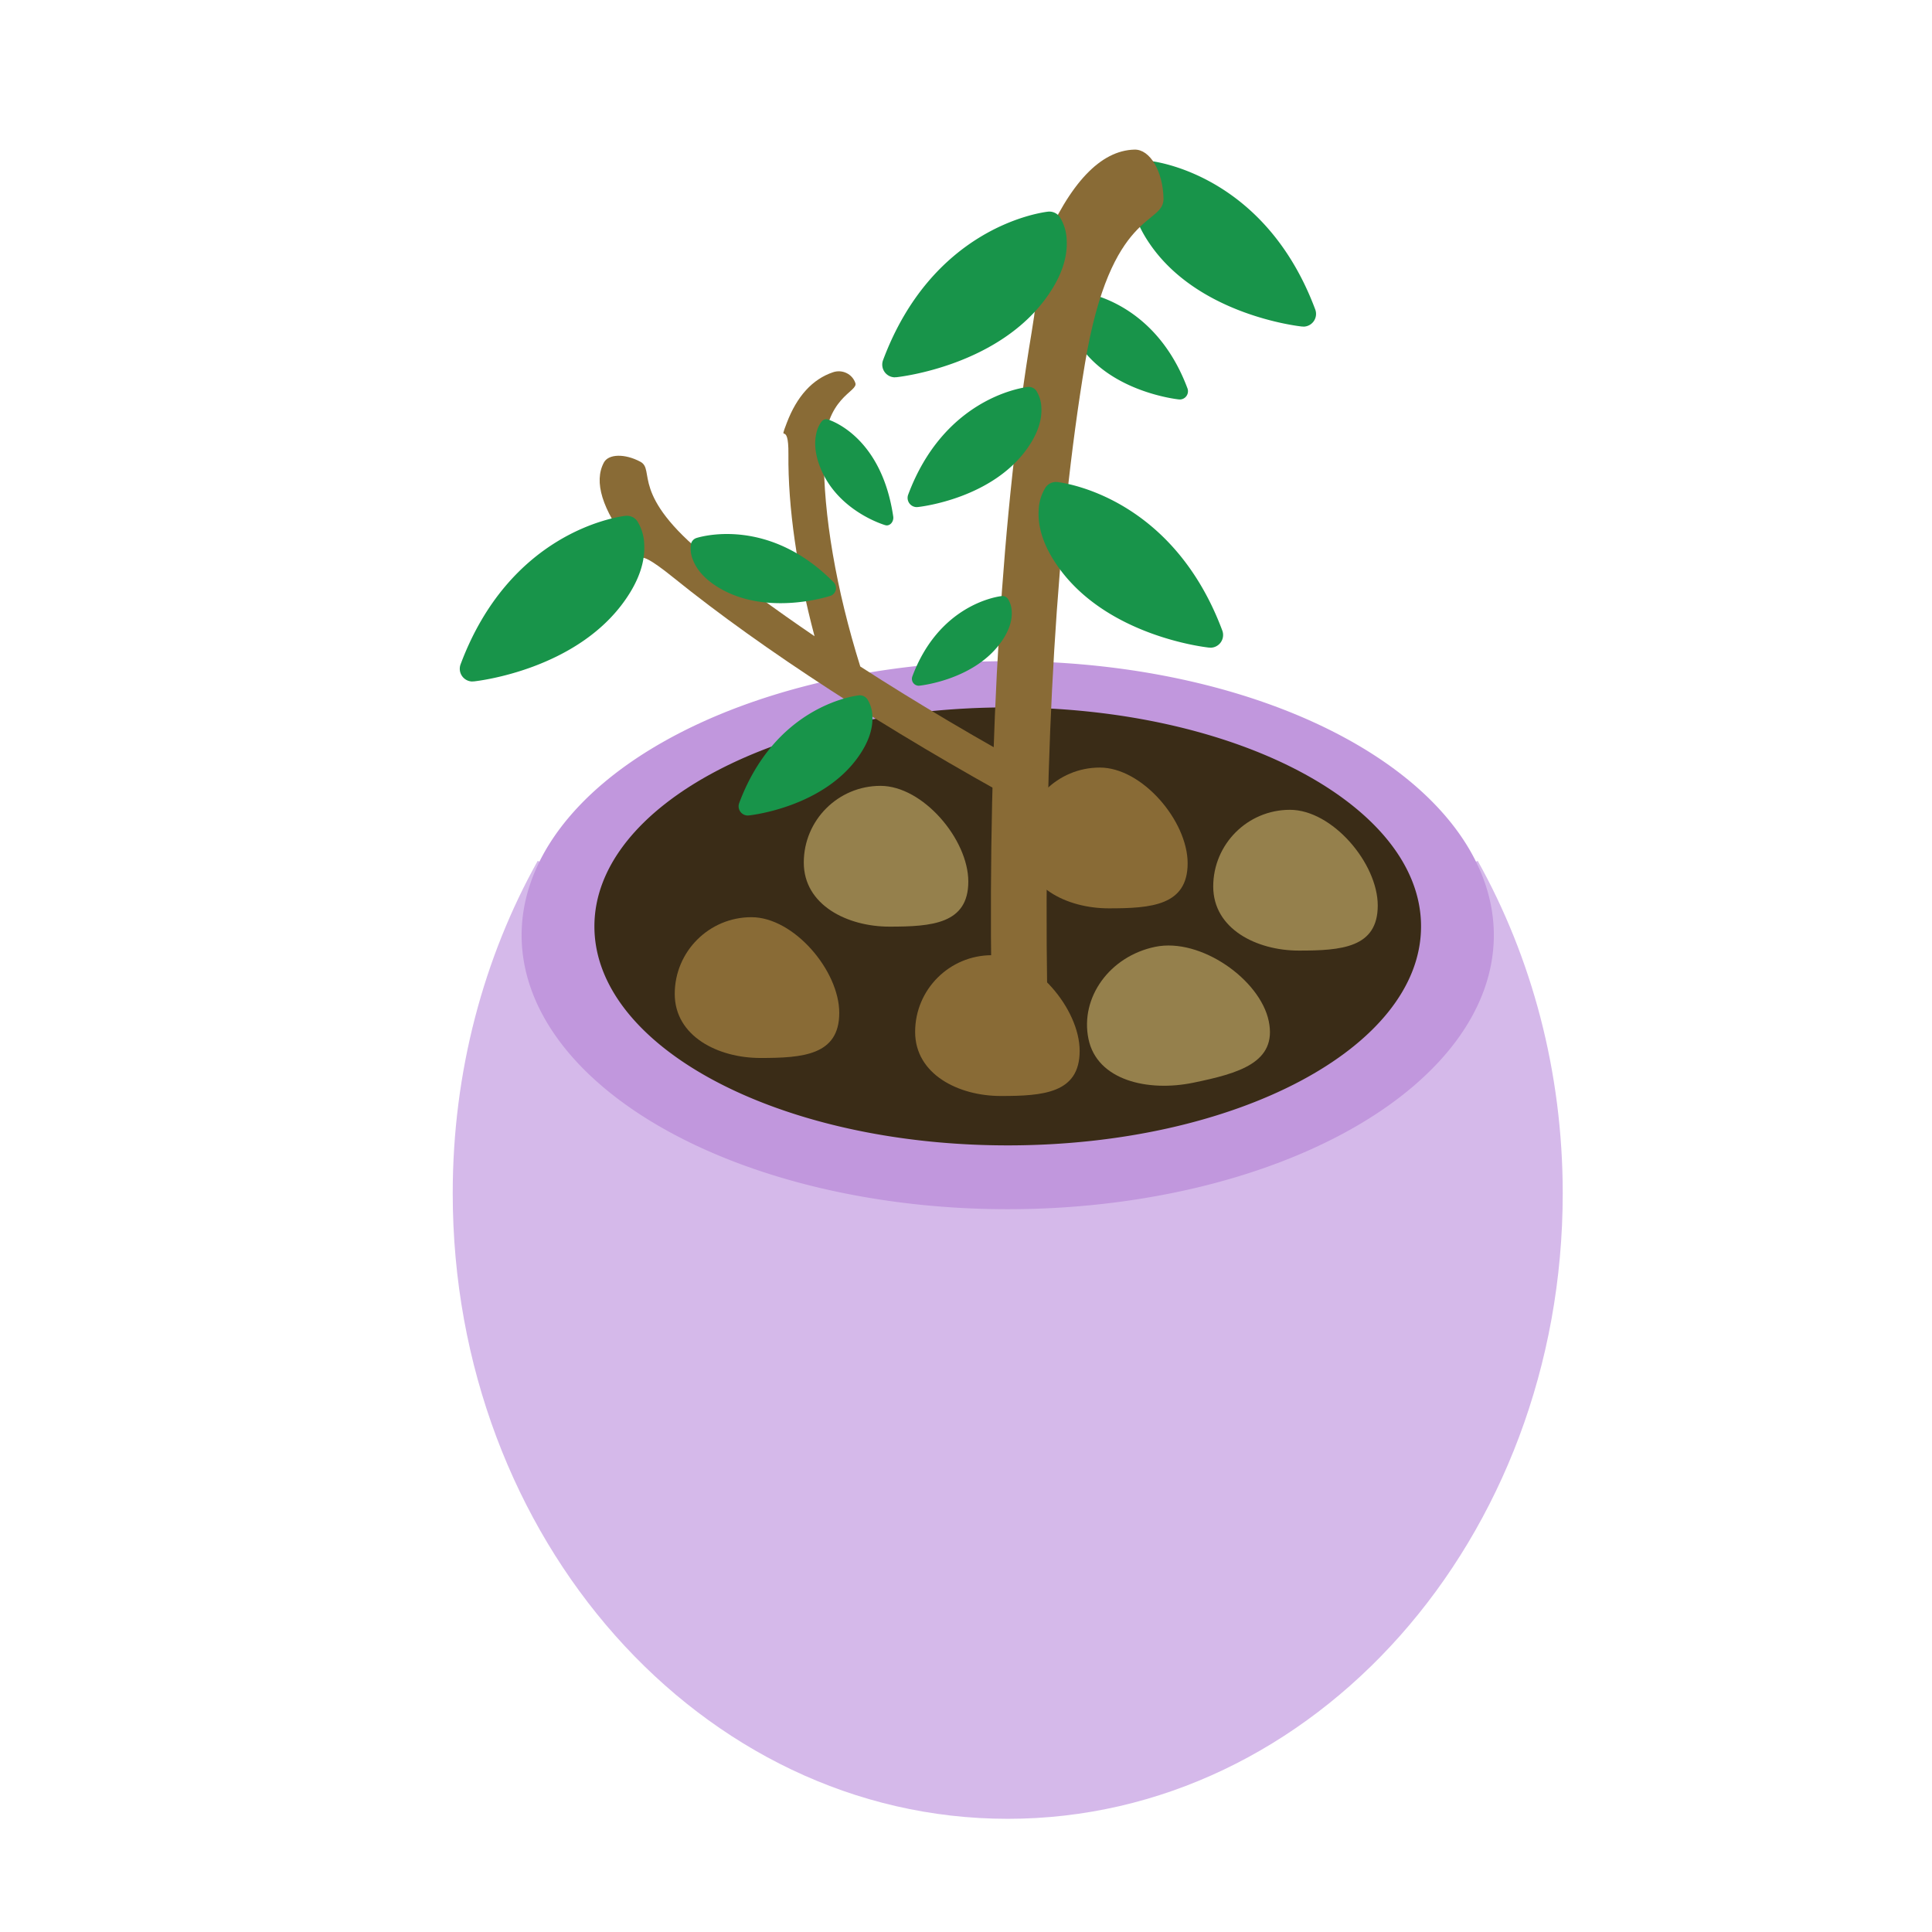 <?xml version="1.0" standalone="no"?><!DOCTYPE svg PUBLIC "-//W3C//DTD SVG 1.1//EN" "http://www.w3.org/Graphics/SVG/1.1/DTD/svg11.dtd"><svg t="1582352825600" class="icon" viewBox="0 0 1024 1024" version="1.1" xmlns="http://www.w3.org/2000/svg" p-id="4667" xmlns:xlink="http://www.w3.org/1999/xlink" width="24" height="24"><defs><style type="text/css"></style></defs><path d="M629.372 205.82c-16.788-44.885-52.661-50.593-56.685-51.095a4.383 4.383 0 0 0-4.124 1.814 15.873 15.873 0 0 0-2.395 7.98c-0.327 5.937 1.779 12.271 6.341 18.86 16.718 24.29 50.856 28.176 52.302 28.324h0.457v0.036a4.378 4.378 0 0 0 4.104-5.919zM697.1 164.01c-25.851-69.117-81.092-77.907-87.289-78.681a6.754 6.754 0 0 0-6.35 2.793 24.442 24.442 0 0 0-3.688 12.288c-0.503 9.143 2.74 18.896 9.764 29.042 25.744 37.403 78.313 43.387 80.539 43.616h0.703v0.055a6.743 6.743 0 0 0 6.321-9.113z" fill="#18944A" p-id="4668"></path><path d="M284.991 456.29c-28.495 51.057-45.038 111.44-45.038 176.21 0 183.09 131.701 331.513 294.162 331.513S828.277 815.589 828.277 632.5c0-64.77-16.543-125.153-45.038-176.21 0 0-122.43 51.837-254.96 51.837-116.773 0-243.288-51.837-243.288-51.837z" fill="#D5B9EA" p-id="4669"></path><path d="M276.471 495.671a257.645 145.233 0 1 0 515.29 0 257.645 145.233 0 1 0-515.29 0Z" fill="#C197DD" p-id="4670"></path><path d="M753.183 491.005c0 64.104-98.08 116.07-219.067 116.07a412.1 412.1 0 0 1-37.529-1.697c-103.107-9.431-181.538-57.049-181.538-114.373 0-64.104 98.08-116.07 219.067-116.07s219.067 51.967 219.067 116.07z" fill="#3A2C17" p-id="4671"></path><path d="M525.456 520.796c-1.774-129.717 5.699-251.197 21.315-344.592 8.404-50.257-6.179-17.133 5.95-45.662 14.277-33.582 30.629-50.824 48.6-51.248 8.146-0.192 15.026 11.377 15.367 25.841 0.341 14.464-27.865 5.179-41.592 87.277-14.917 89.212-21.964 206.394-20.075 332.092-0.696 0.033-1.391 0.079-2.09 0.095-9.357 0.219-18.54-1.105-27.475-3.803z" fill="#896B36" p-id="4672"></path><path d="M320.065 245.153c2.463-4.618 11.107-4.816 19.306-0.443 8.199 4.373-5.896 17.224 35.703 50.811 16.607 13.409 35.669 27.416 56.648 41.685-9.266-34.91-14.112-68.33-13.842-96.513 0.178-18.603-5.428-4.569-0.861-16.572 5.376-14.128 13.612-23.151 24.477-26.817 4.925-1.662 10.234 0.893 11.858 5.706 1.624 4.813-16.405 7.209-16.695 37.599-0.308 32.15 6.527 71.787 19.307 112.653 30.138 19.451 63.418 39.154 98.566 58.289-0.201 0.4-0.395 0.803-0.606 1.199-2.829 5.304-6.468 10.024-10.797 14.172-73.131-39.943-138.736-82.459-186.059-120.669-25.465-20.561-11.535-1.95-23.669-17.739-14.284-18.584-18.77-33.173-13.336-43.361z" fill="#896B36" p-id="4673"></path><path d="M542.273 447.474c0 22.452 22.953 33.964 45.405 33.964s41.795-1.431 41.795-23.883-24.096-50.734-46.547-50.734c-22.452 0-40.653 18.201-40.653 40.653zM357.625 526.783c0 22.452 22.953 33.964 45.405 33.964s41.795-1.431 41.795-23.883c0-22.452-24.096-50.734-46.547-50.734s-40.653 18.201-40.653 40.653z" fill="#896B36" p-id="4674"></path><path d="M643.035 469.866c0 22.452 22.953 33.964 45.405 33.964s41.795-1.431 41.795-23.883-24.096-50.734-46.547-50.734-40.653 18.201-40.653 40.653zM426.022 457.172c0 22.452 22.953 33.964 45.405 33.964s41.795-1.431 41.795-23.883c0-22.452-24.096-50.734-46.547-50.734-22.452 0.001-40.653 18.202-40.653 40.653zM576.905 550.632c4.531 21.99 31.473 28.193 55.554 23.232 24.081-4.962 44.539-10.638 40.008-32.628-4.531-21.99-36.082-44.366-60.163-39.404-24.081 4.961-39.929 26.81-35.399 48.8z" fill="#95804C" p-id="4675"></path><path d="M485.039 546.931c0 22.452 22.953 33.964 45.405 33.964s41.795-1.431 41.795-23.883-24.096-50.734-46.547-50.734c-22.452 0-40.653 18.201-40.653 40.653z" fill="#896B36" p-id="4676"></path><path d="M647.839 334.186c-25.851-69.117-81.092-77.907-87.289-78.681a6.754 6.754 0 0 0-6.35 2.793 24.442 24.442 0 0 0-3.688 12.288c-0.503 9.143 2.74 18.896 9.764 29.042 25.744 37.403 78.313 43.387 80.539 43.616h0.703v0.055a6.743 6.743 0 0 0 6.321-9.113zM468.04 190.88c25.851-69.117 81.092-77.907 87.289-78.681a6.754 6.754 0 0 1 6.35 2.793 24.442 24.442 0 0 1 3.688 12.288c0.503 9.143-2.74 18.896-9.764 29.042-25.744 37.403-78.313 43.387-80.539 43.616h-0.703v0.055a6.743 6.743 0 0 1-6.321-9.113zM483.563 358.52c13.991-37.406 43.887-42.163 47.24-42.582a3.65 3.65 0 0 1 3.436 1.512c1.247 2 1.933 4.294 1.996 6.65 0.272 4.948-1.483 10.227-5.284 15.717-13.932 20.243-42.383 23.481-43.588 23.605h-0.381v0.03a3.649 3.649 0 0 1-3.419-4.932zM244.124 352.099c25.851-69.117 81.092-77.907 87.289-78.681a6.754 6.754 0 0 1 6.35 2.793 24.442 24.442 0 0 1 3.688 12.288c0.503 9.143-2.74 18.896-9.764 29.042-25.744 37.403-78.313 43.387-80.539 43.616h-0.703v0.055a6.743 6.743 0 0 1-6.321-9.113zM441.831 308.602c-33.661-34.109-68.736-24.664-72.614-23.478a4.387 4.387 0 0 0-3.023 3.34 15.866 15.866 0 0 0 1.074 8.262c2.127 5.553 6.638 10.474 13.492 14.624 25.183 15.34 57.93 4.94 59.31 4.485l0.417-0.187 0.015 0.033a4.38 4.38 0 0 0 1.329-7.079zM391.791 425.633c18.749-50.129 58.813-56.504 63.308-57.065a4.896 4.896 0 0 1 4.605 2.026 17.726 17.726 0 0 1 2.675 8.912c0.365 6.631-1.987 13.705-7.081 21.063-18.671 27.128-56.798 31.467-58.413 31.633h-0.51v0.04a4.89 4.89 0 0 1-4.584-6.609zM481.358 262.174c18.749-50.129 58.813-56.504 63.308-57.065a4.896 4.896 0 0 1 4.605 2.026 17.726 17.726 0 0 1 2.675 8.912c0.365 6.631-1.987 13.705-7.081 21.063-18.671 27.128-56.798 31.467-58.413 31.633h-0.51v0.04a4.89 4.89 0 0 1-4.584-6.609zM473.429 273.75c-6.078-41.262-31.763-50.518-34.664-51.435-1.156-0.369-2.425 0.056-3.3 1.097-1.442 1.922-2.438 4.232-2.892 6.697-1.077 5.155-0.413 10.947 2.027 17.253 8.925 23.236 33.586 30.691 34.633 30.993l0.337 0.054-0.005 0.031c1.06 0.171 2.153-0.283 2.925-1.22 0.773-0.937 1.12-2.232 0.939-3.47z" fill="#18944A" p-id="4677"></path></svg>